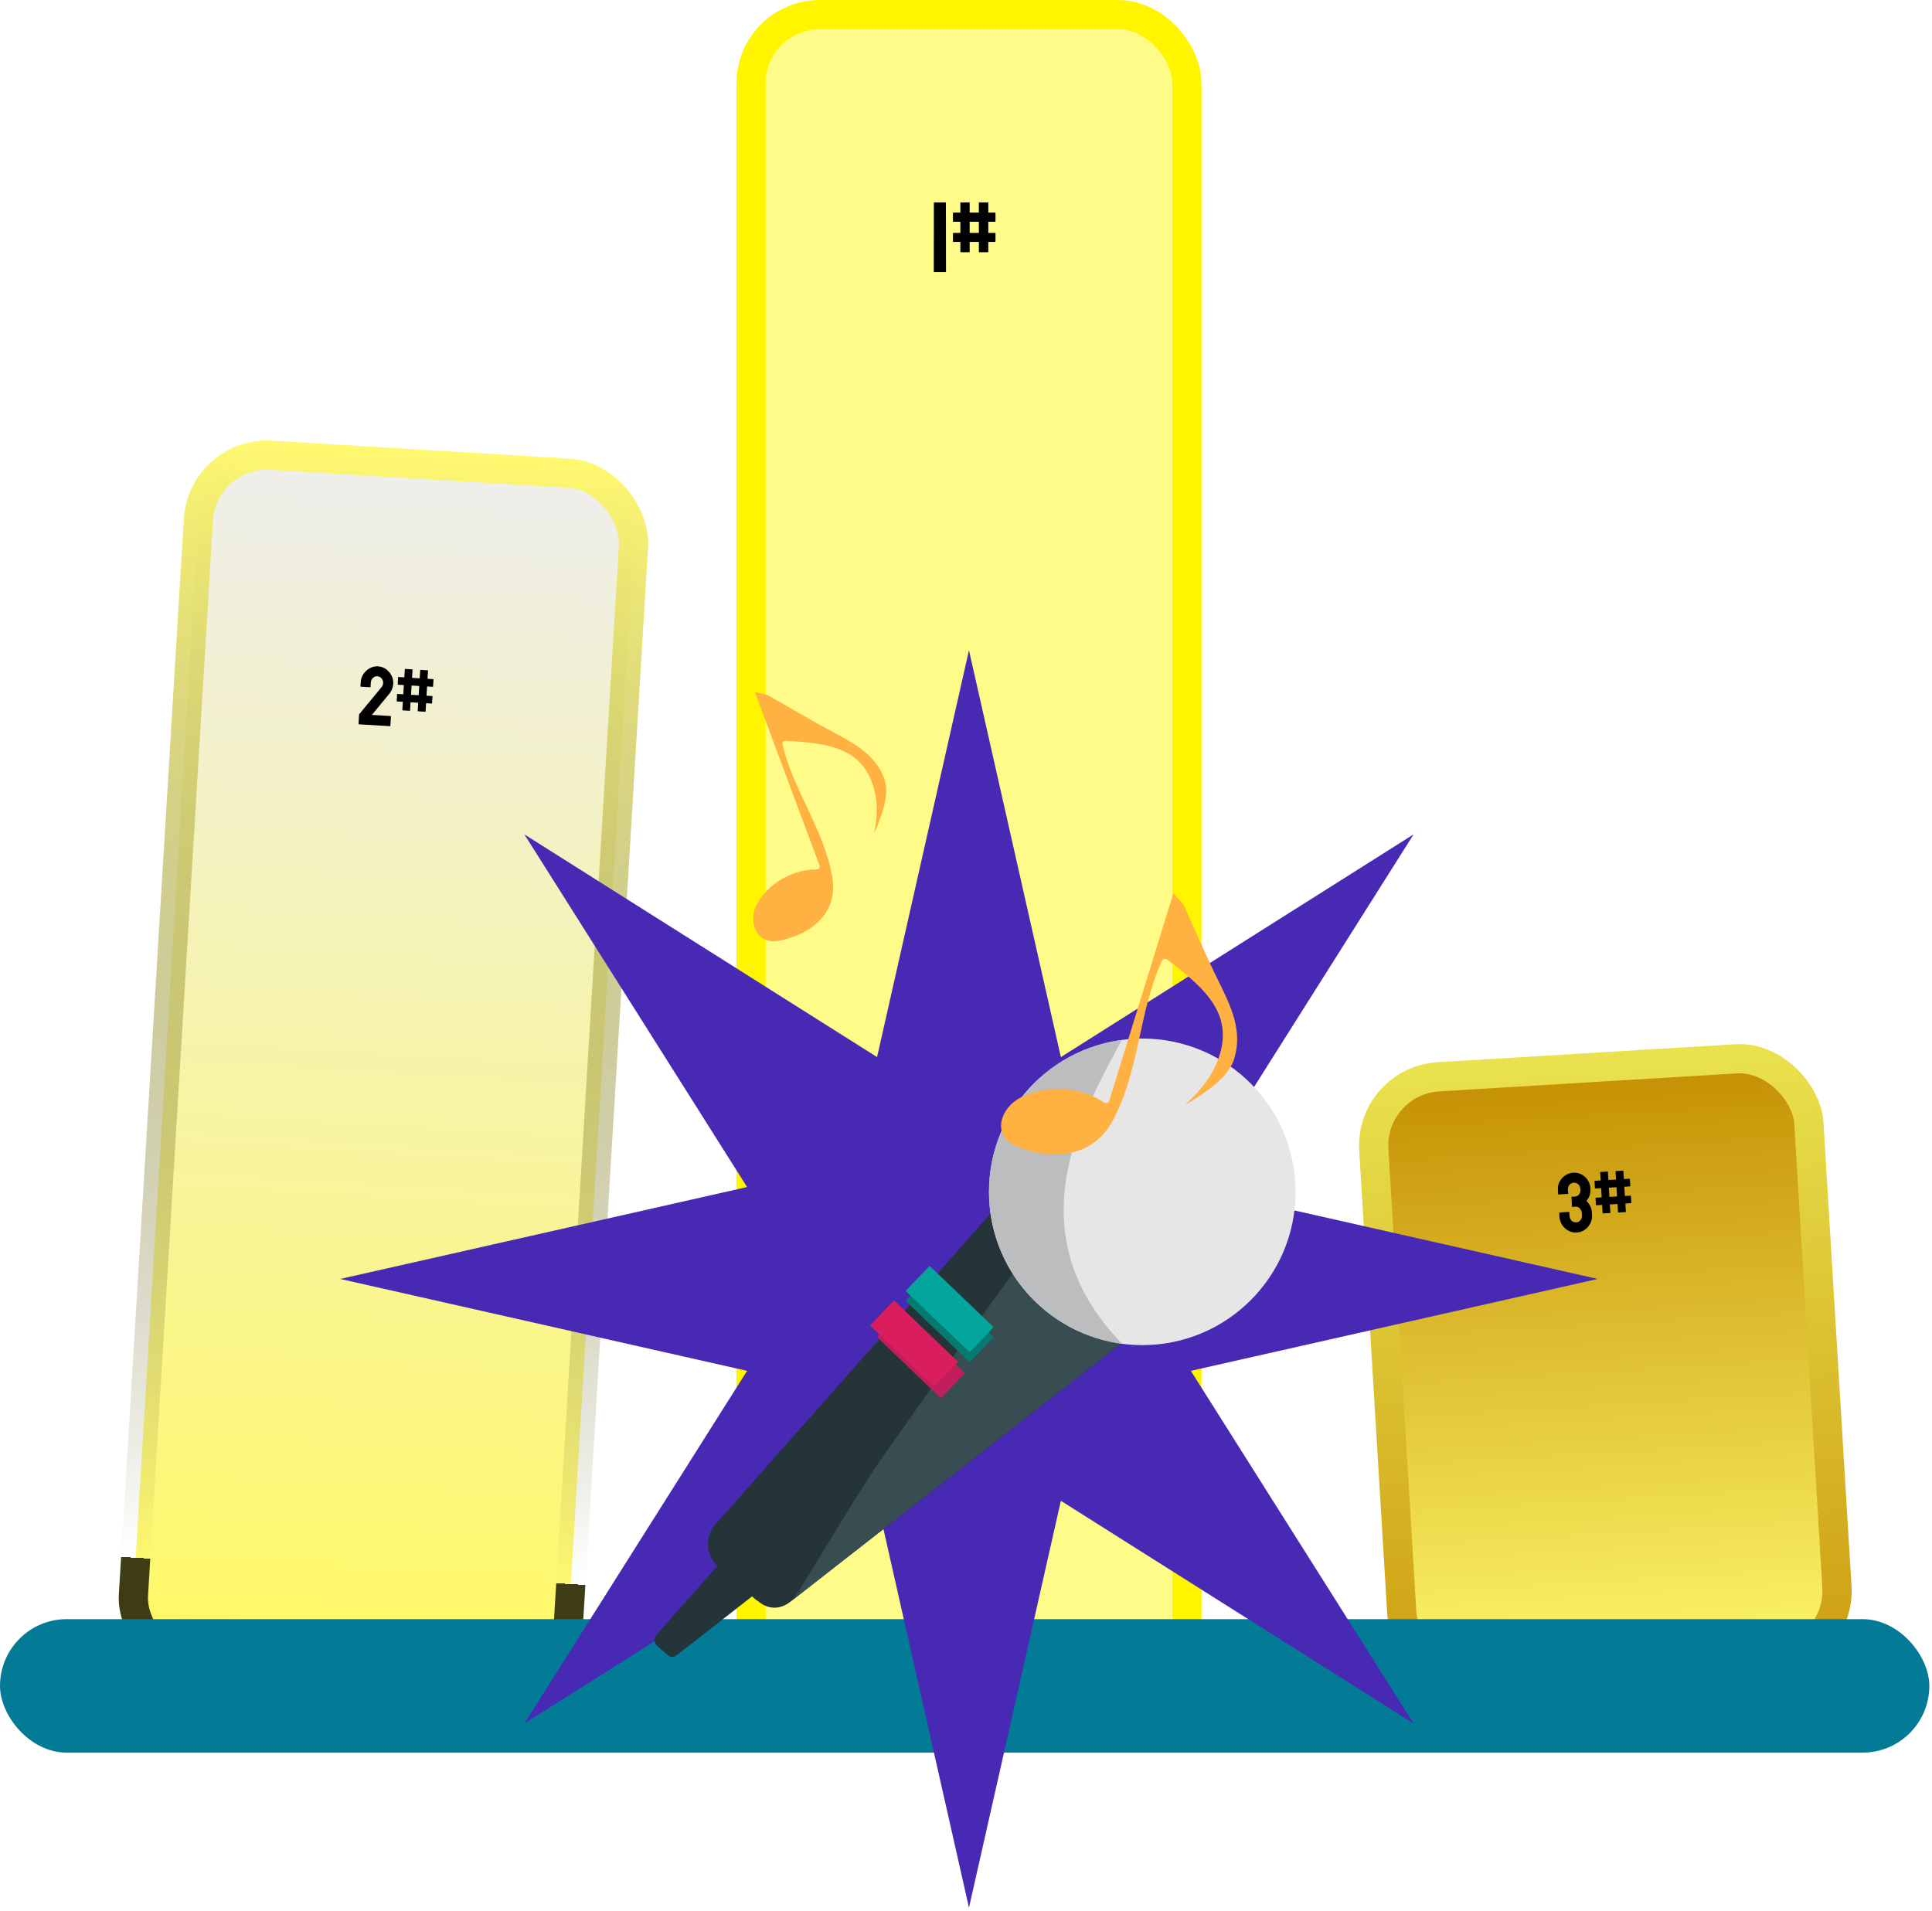<svg width="463" height="458" viewBox="0 0 463 458" fill="none" xmlns="http://www.w3.org/2000/svg">
<rect x="48.54" y="108.112" width="104.462" height="291.194" rx="16.5" transform="rotate(3.457 48.54 108.112)" fill="url(#paint0_linear_139_26)" stroke="url(#paint1_linear_139_26)" stroke-width="7"/>
<rect x="179.981" y="3.5" width="104.462" height="401.692" rx="16.5" fill="#FFFB88" stroke="#FFF500" stroke-width="7"/>
<path d="M226.613 65.204H223.895C223.816 65.204 223.777 65.165 223.777 65.087L223.801 48.599C223.801 48.536 223.832 48.505 223.895 48.505H226.59C226.652 48.505 226.684 48.536 226.684 48.599L226.707 65.087C226.707 65.165 226.676 65.204 226.613 65.204ZM232.285 60.446H230.27C230.191 60.446 230.152 60.407 230.152 60.329V57.985H228.512C228.418 57.985 228.371 57.942 228.371 57.856V55.97C228.371 55.946 228.383 55.915 228.406 55.876C228.43 55.837 228.465 55.817 228.512 55.817H230.152V53.157H228.512C228.418 53.157 228.371 53.11 228.371 53.017V51.071C228.371 50.985 228.418 50.942 228.512 50.942H230.152V48.599C230.152 48.536 230.176 48.505 230.223 48.505H232.332C232.363 48.505 232.379 48.536 232.379 48.599V50.942H234.582V48.599C234.582 48.536 234.617 48.505 234.688 48.505H236.797C236.828 48.505 236.844 48.52 236.844 48.552V50.942H238.449C238.527 50.942 238.566 50.977 238.566 51.048V53.017C238.566 53.11 238.527 53.157 238.449 53.157H236.844V55.817H238.449C238.527 55.817 238.566 55.868 238.566 55.97V57.856C238.566 57.942 238.527 57.985 238.449 57.985H236.844V60.329C236.844 60.407 236.828 60.446 236.797 60.446H234.711C234.625 60.446 234.582 60.407 234.582 60.329V57.985H232.379V60.329C232.379 60.407 232.348 60.446 232.285 60.446ZM234.582 53.157H232.379V55.817H234.582V53.157Z" fill="black"/>
<rect x="328.231" y="259.069" width="104.462" height="144.254" rx="16.5" transform="rotate(-3.46 328.231 259.069)" fill="url(#paint2_linear_139_26)" stroke="url(#paint3_linear_139_26)" stroke-width="7"/>
<rect y="388.051" width="462.359" height="31.994" rx="15.997" fill="#037B96"/>
<path d="M232.212 155.84L254.237 253.346L338.758 199.973L285.385 284.494L382.891 306.519L285.385 328.544L338.758 413.066L254.237 359.693L232.212 457.199L210.187 359.693L125.665 413.066L179.038 328.544L81.532 306.519L179.038 284.494L125.665 199.973L210.187 253.346L232.212 155.84Z" fill="#4729B3"/>
<g clip-path="url(#clip0_139_26)">
<path d="M277.225 304.761C269.243 297.687 261.247 290.611 253.248 283.53C250.384 280.995 245.862 281.262 243.33 284.131C219.35 311.222 195.378 338.306 171.415 365.389C168.866 368.258 169.147 372.775 172.014 375.315C174.993 377.953 177.97 380.582 180.95 383.232C181.221 383.463 181.502 383.633 181.774 383.823C183.811 385.539 186.666 386.031 189.45 383.855C218.452 361.206 247.429 338.568 276.43 315.929C279.976 313.149 280.889 308.002 277.232 304.771" fill="#243438"/>
<path d="M185.556 375.625C183.422 373.739 181.296 371.853 179.157 369.967C178.782 369.642 178.295 369.477 177.799 369.507C177.304 369.537 176.84 369.76 176.507 370.128C170.116 377.36 163.729 384.568 157.331 391.8C157.007 392.177 156.843 392.665 156.875 393.16C156.907 393.656 157.132 394.119 157.501 394.451C158.289 395.152 159.082 395.854 159.88 396.558C159.95 396.627 160.031 396.668 160.096 396.716C160.639 397.178 161.401 397.31 162.143 396.728C169.88 390.686 177.607 384.643 185.327 378.614C186.281 377.872 186.522 376.497 185.556 375.632" fill="#243438"/>
<path d="M256.936 286.801C241.395 305.835 227.474 326.828 213.615 346.204C205.436 357.633 198.1 370.738 190.155 383.302C218.908 360.843 247.659 338.375 276.418 315.929C279.972 313.149 280.882 308.002 277.225 304.768C270.473 298.781 263.705 292.788 256.932 286.81" fill="#374D52"/>
<path d="M273.746 322.38C294.036 322.38 310.484 305.932 310.484 285.642C310.484 265.353 294.036 248.904 273.746 248.904C253.456 248.904 237.008 265.353 237.008 285.642C237.008 305.932 253.456 322.38 273.746 322.38Z" fill="#E7E6E6"/>
<path fill-rule="evenodd" clip-rule="evenodd" d="M268.808 249.274C250.86 251.677 237.008 267.026 237.008 285.628C237.008 304.266 250.886 319.627 268.864 322.006C242.777 295.013 259.546 266.742 268.808 249.25" fill="#BCBDBF"/>
<path d="M210.376 320.636C213.406 323.546 216.436 326.455 219.473 329.365C221.395 331.213 223.329 333.068 225.259 334.906C225.384 335.036 225.53 335.086 225.578 335.036C226.758 333.801 227.935 332.578 229.122 331.333L231.16 329.216C231.201 329.166 231.141 329.026 231.018 328.904C227.979 325.994 224.953 323.094 221.907 320.184C219.98 318.327 218.043 316.491 216.126 314.634C216.073 314.587 216.012 314.549 215.946 314.523L215.931 314.514C215.881 314.495 215.835 314.483 215.816 314.514C214.622 315.749 213.449 316.981 212.26 318.216C211.582 318.93 210.909 319.632 210.237 320.333C210.184 320.374 210.244 320.525 210.376 320.636Z" fill="#BF1F5B"/>
<path d="M217.253 311.986C220.278 314.886 223.317 317.796 226.359 320.706C228.281 322.553 230.213 324.399 232.145 326.246C232.26 326.367 232.412 326.427 232.46 326.376C233.635 325.141 234.817 323.909 236.006 322.674C236.674 321.972 237.356 321.268 238.034 320.557C238.082 320.506 238.032 320.367 237.887 320.247C234.858 317.337 231.828 314.437 228.795 311.527C226.859 309.679 224.927 307.825 223 305.977C222.95 305.925 222.891 305.885 222.825 305.857L222.82 305.866L222.815 305.857C222.765 305.837 222.714 305.837 222.695 305.857L219.141 309.559C218.464 310.261 217.788 310.975 217.104 311.676C217.068 311.724 217.106 311.866 217.253 311.986Z" fill="#057A70"/>
<path d="M208.73 317.887C211.759 320.799 214.793 323.706 217.832 326.607C219.749 328.462 221.69 330.309 223.613 332.157C223.742 332.277 223.889 332.337 223.935 332.277C225.107 331.052 226.297 329.819 227.481 328.584C228.149 327.883 228.841 327.169 229.514 326.458C229.559 326.417 229.495 326.268 229.372 326.157C226.333 323.248 223.303 320.338 220.261 317.428C218.339 315.581 216.407 313.735 214.487 311.888C214.435 311.835 214.372 311.794 214.302 311.767L214.292 311.758C214.237 311.748 214.192 311.739 214.172 311.758C212.988 313.002 211.806 314.225 210.621 315.47C209.939 316.181 209.271 316.885 208.598 317.577C208.538 317.625 208.598 317.777 208.73 317.887Z" fill="#DA1D5D"/>
<path d="M217.253 309.607C220.278 312.517 223.317 315.417 226.359 318.327C228.281 320.175 230.213 322.03 232.145 323.868C232.26 323.988 232.412 324.048 232.46 323.997C233.635 322.772 234.817 321.53 236.006 320.295C236.674 319.593 237.356 318.889 238.034 318.178C238.082 318.137 238.032 317.986 237.887 317.868C234.858 314.968 231.828 312.058 228.795 309.148C226.859 307.301 224.927 305.446 223 303.61C222.935 303.54 222.88 303.5 222.825 303.49H222.82L222.815 303.48C222.765 303.459 222.714 303.459 222.695 303.48L219.141 307.183C218.464 307.894 217.788 308.598 217.104 309.3C217.068 309.345 217.106 309.487 217.253 309.607Z" fill="#04A69C"/>
</g>
<path d="M244.65 263.011C239.496 265.636 237.514 272.527 244.009 274.878C245.652 275.535 247.351 276.034 249.102 276.378C256.448 277.602 263.009 275.261 266.549 268.787C273.114 256.79 272.801 242.684 278.417 230.352C278.642 229.841 279.275 229.641 279.762 230.008C289.079 237.099 296.695 243.708 291.209 255.591C289.566 259.133 286.916 262.086 283.995 264.805C285.083 264.178 286.153 263.535 287.184 262.848C290.597 260.553 294.562 257.697 295.788 253.698C297.815 247.073 295.046 241.273 292.122 235.362C289.168 229.41 286.592 223.29 283.827 217.269C283.096 215.694 281.054 214.529 281.279 213.811C281.126 214.316 280.964 214.82 280.809 215.335C279.114 220.828 277.411 226.326 275.718 231.821C272.417 242.493 269.124 253.165 265.823 263.832C265.652 264.398 264.931 264.488 264.477 264.176C258.966 260.386 250.724 259.912 244.65 262.995M181.312 216.85C179.117 221.072 181.376 226.773 187.106 225.364C188.588 225.051 190.033 224.6 191.42 224.018C197.154 221.431 200.471 216.727 199.518 210.592C197.758 199.208 190.114 189.578 187.519 178.406C187.415 177.95 187.743 177.515 188.275 177.545C198.461 178.091 207.209 179.109 209.673 189.908C210.399 193.124 210.116 196.418 209.523 199.667C209.947 198.73 210.339 197.78 210.698 196.819C211.857 193.628 213.098 189.792 211.85 186.457C209.764 180.924 204.793 178.199 199.667 175.471C194.486 172.723 189.486 169.696 184.397 166.818C183.069 166.07 181.046 166.219 180.816 165.614C180.98 166.043 181.129 166.462 181.292 166.891C183.003 171.496 184.723 176.105 186.438 180.708C189.762 189.644 193.096 198.572 196.432 207.509C196.601 207.984 196.149 208.381 195.669 208.381C189.855 208.336 183.902 211.862 181.321 216.85" fill="#FFB142"/>
<path d="M93.459 174.043L86.011 173.592C85.947 173.588 85.916 173.554 85.92 173.489L86.057 171.227C86.058 171.201 86.073 171.176 86.1 171.152L91.442 164.685C91.54 164.567 91.624 164.416 91.694 164.231C91.771 164.04 91.814 163.873 91.822 163.73C91.846 163.34 91.728 162.974 91.468 162.632C91.208 162.29 90.864 162.106 90.435 162.08C90.026 162.056 89.668 162.191 89.364 162.485C89.059 162.78 88.892 163.168 88.863 163.649L88.804 164.623C88.8 164.688 88.766 164.719 88.701 164.715L86.459 164.579C86.407 164.576 86.383 164.542 86.386 164.477L86.445 163.502C86.491 162.755 86.717 162.087 87.124 161.499C87.525 160.91 88.032 160.455 88.645 160.133C89.258 159.805 89.903 159.661 90.579 159.702C91.294 159.745 91.936 159.967 92.505 160.366C93.068 160.772 93.506 161.285 93.821 161.904C94.142 162.523 94.282 163.181 94.24 163.876C94.213 164.311 94.109 164.752 93.925 165.197C93.749 165.637 93.516 166.024 93.229 166.358L89.122 171.335L93.606 171.606C93.665 171.609 93.692 171.637 93.689 171.689L93.552 173.95C93.549 174.015 93.517 174.046 93.459 174.043ZM98.192 170.357L96.515 170.255C96.45 170.251 96.42 170.217 96.424 170.152L96.541 168.202L95.177 168.12C95.099 168.115 95.062 168.077 95.066 168.006L95.161 166.436C95.162 166.417 95.174 166.391 95.195 166.36C95.217 166.329 95.247 166.314 95.286 166.316L96.65 166.399L96.784 164.186L95.42 164.104C95.342 164.099 95.305 164.058 95.31 163.98L95.408 162.362C95.412 162.29 95.453 162.257 95.531 162.261L96.896 162.344L97.014 160.394C97.017 160.342 97.038 160.318 97.077 160.32L98.831 160.426C98.857 160.428 98.869 160.454 98.866 160.506L98.748 162.456L100.58 162.567L100.698 160.617C100.701 160.565 100.732 160.541 100.791 160.544L102.545 160.651C102.571 160.652 102.584 160.666 102.582 160.692L102.462 162.68L103.797 162.761C103.862 162.765 103.893 162.796 103.889 162.855L103.79 164.492C103.786 164.57 103.751 164.607 103.686 164.604L102.35 164.523L102.217 166.736L103.552 166.816C103.617 166.82 103.647 166.864 103.642 166.949L103.547 168.518C103.543 168.59 103.508 168.624 103.443 168.62L102.108 168.539L101.99 170.488C101.986 170.553 101.971 170.585 101.945 170.584L100.21 170.479C100.138 170.474 100.104 170.44 100.108 170.375L100.226 168.425L98.394 168.314L98.276 170.264C98.272 170.329 98.244 170.36 98.192 170.357ZM100.469 164.409L98.636 164.298L98.503 166.511L100.335 166.622L100.469 164.409Z" fill="black"/>
<path d="M377.852 295.394C377.157 295.436 376.499 295.29 375.878 294.956C375.265 294.628 374.761 294.169 374.367 293.58C373.979 292.984 373.762 292.322 373.718 291.594L373.664 290.697C373.66 290.625 373.684 290.588 373.736 290.585L375.978 290.449C376.043 290.445 376.077 290.479 376.082 290.551L376.136 291.448C376.162 291.883 376.325 292.251 376.623 292.553C376.922 292.848 377.282 292.983 377.705 292.957C378.172 292.929 378.53 292.744 378.777 292.403C379.023 292.056 379.134 291.677 379.109 291.268L379.077 290.732C379.051 290.316 378.899 289.95 378.619 289.634C378.339 289.318 378.001 289.173 377.604 289.197L376.824 289.244C376.76 289.248 376.725 289.214 376.721 289.142L376.605 286.909C376.602 286.857 376.626 286.829 376.678 286.826L377.458 286.779C377.816 286.758 378.126 286.599 378.388 286.302C378.651 286.006 378.768 285.63 378.741 285.175L378.724 284.902C378.698 284.474 378.533 284.118 378.229 283.837C377.925 283.555 377.559 283.427 377.13 283.453C376.72 283.478 376.382 283.648 376.114 283.965C375.846 284.281 375.725 284.653 375.751 285.082L375.809 286.037C375.813 286.102 375.789 286.137 375.737 286.14L373.495 286.275C373.443 286.278 373.415 286.247 373.411 286.182L373.347 285.12C373.303 284.392 373.449 283.731 373.784 283.137C374.114 282.543 374.564 282.059 375.135 281.685C375.705 281.305 376.322 281.095 376.985 281.055C377.706 281.011 378.373 281.147 378.986 281.462C379.599 281.784 380.095 282.227 380.475 282.791C380.861 283.355 381.076 283.987 381.118 284.689L381.137 285.011C381.173 285.596 381.106 286.109 380.937 286.549C380.768 286.983 380.522 287.406 380.202 287.817C380.57 288.192 380.869 288.611 381.099 289.073C381.329 289.536 381.46 290.017 381.49 290.517L381.526 291.122C381.571 291.862 381.437 292.552 381.123 293.191C380.803 293.823 380.358 294.339 379.788 294.739C379.219 295.132 378.573 295.351 377.852 295.394ZM385.846 290.714L384.169 290.815C384.104 290.819 384.07 290.788 384.066 290.723L383.948 288.774L382.583 288.856C382.505 288.861 382.464 288.828 382.46 288.756L382.365 287.187C382.364 287.167 382.372 287.141 382.389 287.107C382.407 287.073 382.435 287.055 382.474 287.053L383.839 286.971L383.705 284.758L382.34 284.84C382.262 284.845 382.221 284.808 382.216 284.73L382.118 283.112C382.114 283.041 382.151 283.003 382.229 282.998L383.594 282.915L383.476 280.966C383.473 280.914 383.49 280.887 383.529 280.884L385.284 280.778C385.31 280.777 385.325 280.802 385.328 280.854L385.446 282.803L387.278 282.693L387.16 280.743C387.157 280.691 387.185 280.663 387.243 280.66L388.998 280.554C389.024 280.552 389.038 280.564 389.039 280.59L389.16 282.579L390.495 282.498C390.56 282.494 390.594 282.522 390.598 282.58L390.697 284.218C390.702 284.296 390.671 284.337 390.606 284.341L389.271 284.421L389.405 286.634L390.74 286.553C390.805 286.549 390.84 286.59 390.845 286.674L390.94 288.244C390.945 288.315 390.914 288.353 390.849 288.357L389.514 288.437L389.632 290.387C389.636 290.452 389.625 290.485 389.599 290.487L387.863 290.592C387.792 290.596 387.754 290.566 387.75 290.501L387.632 288.551L385.8 288.662L385.918 290.612C385.922 290.676 385.898 290.711 385.846 290.714ZM387.39 284.535L385.557 284.646L385.691 286.859L387.523 286.748L387.39 284.535Z" fill="black"/>
<defs>
<linearGradient id="paint0_linear_139_26" x1="100.988" y1="104.408" x2="100.988" y2="402.602" gradientUnits="userSpaceOnUse">
<stop stop-color="#EEEEEE"/>
<stop offset="1" stop-color="#FFF962"/>
</linearGradient>
<linearGradient id="paint1_linear_139_26" x1="100.988" y1="104.408" x2="100.974" y2="373.829" gradientUnits="userSpaceOnUse">
<stop stop-color="#FFF970"/>
<stop offset="0.63" stop-color="#86822B" stop-opacity="0.38"/>
<stop offset="1" stop-color="#3C3A00" stop-opacity="0"/>
<stop offset="1" stop-color="#3E3C16"/>
</linearGradient>
<linearGradient id="paint2_linear_139_26" x1="380.257" y1="255.786" x2="380.257" y2="407.04" gradientUnits="userSpaceOnUse">
<stop stop-color="#C48D00"/>
<stop offset="1" stop-color="#FEF96C"/>
</linearGradient>
<linearGradient id="paint3_linear_139_26" x1="380.257" y1="255.786" x2="380.257" y2="407.04" gradientUnits="userSpaceOnUse">
<stop stop-color="#E9E24E"/>
<stop offset="1" stop-color="#CD9D10"/>
</linearGradient>
<clipPath id="clip0_139_26">
<rect width="153.776" height="153.776" fill="white" transform="translate(156.872 248.724)"/>
</clipPath>
</defs>
</svg>

